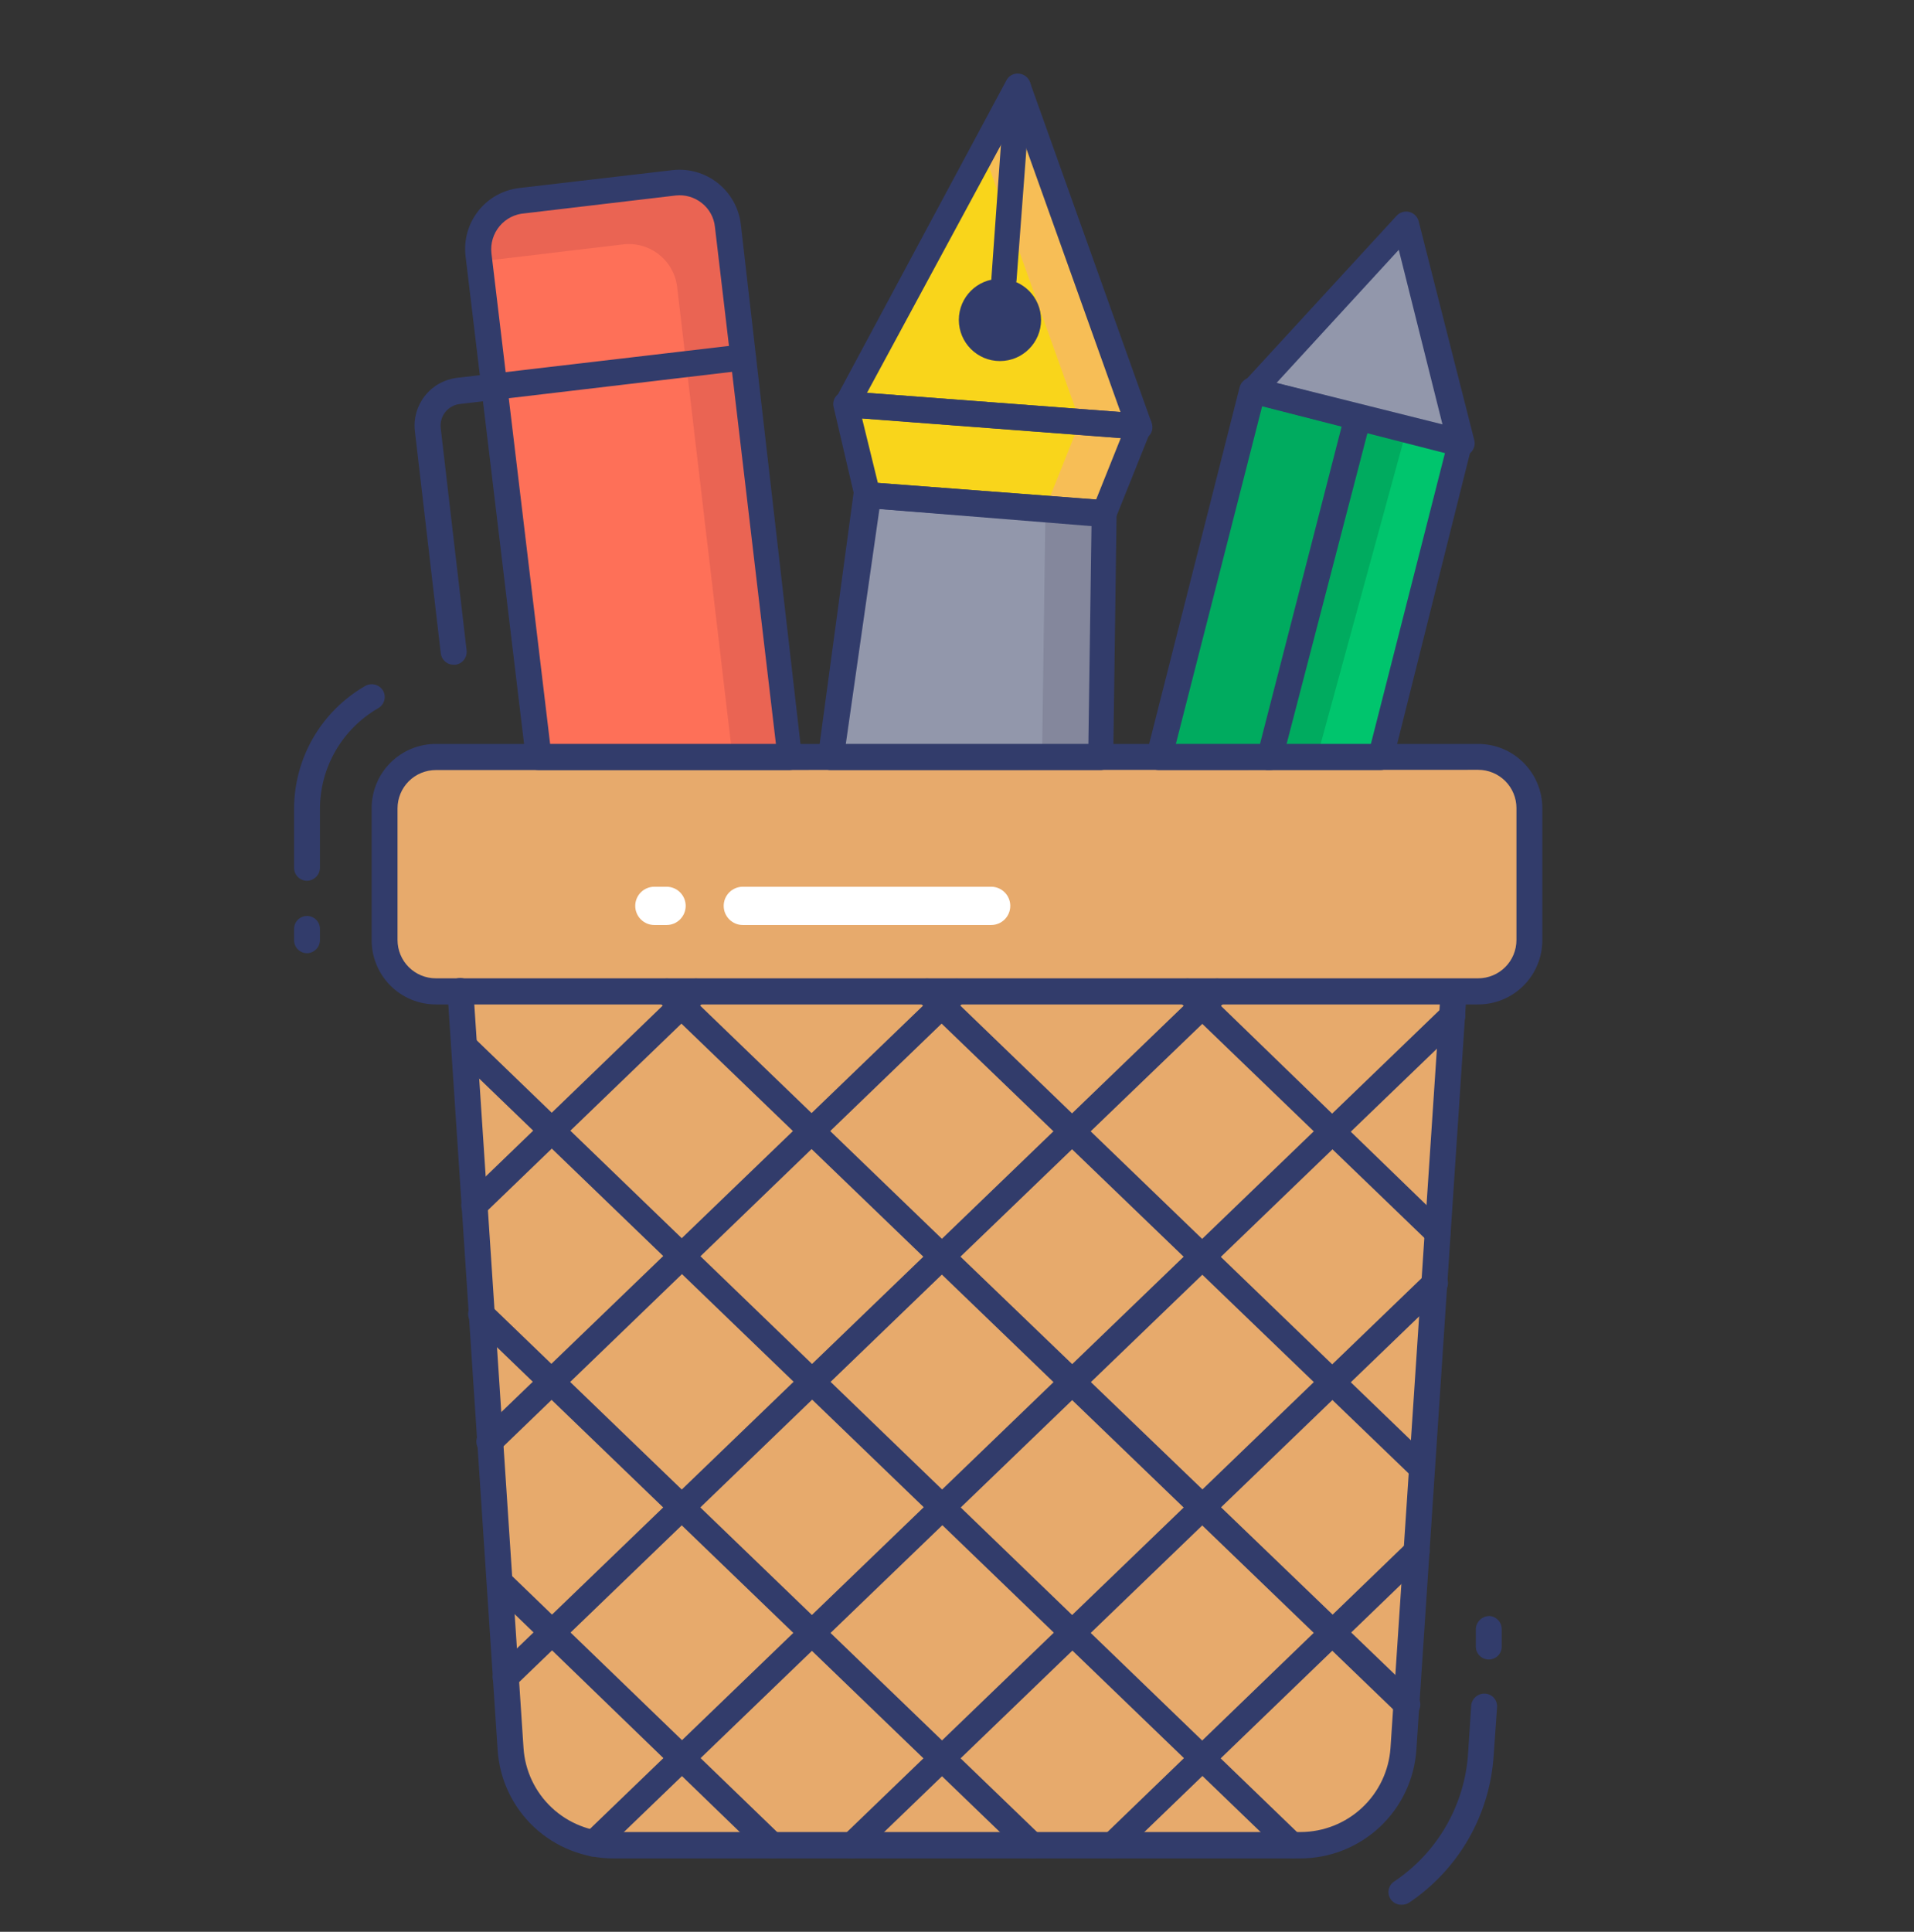 <svg width="110" height="111" viewBox="0 0 110 111" fill="none" xmlns="http://www.w3.org/2000/svg">
    <rect x="0" y="0" width="110" height="111" fill="#333333" stroke="none"/>
    <path d="M26.46 56.986L29.344 100.526C29.449 102.029 30.122 103.437 31.226 104.464C32.33 105.49 33.782 106.059 35.29 106.055H74.756C76.263 106.059 77.716 105.49 78.82 104.464C79.924 103.437 80.596 102.029 80.702 100.526L83.541 56.986" fill="#E7AA6C"/>
    <path d="M84.953 43.504H25.048C23.422 43.504 22.105 44.822 22.105 46.447V54.028C22.105 55.654 23.422 56.972 25.048 56.972H84.953C86.579 56.972 87.896 55.654 87.896 54.028V46.447C87.896 44.822 86.579 43.504 84.953 43.504Z" fill="#E7AA6C"/>
    <path d="M83.541 56.986L80.657 100.511C80.552 102.015 79.879 103.422 78.775 104.449C77.671 105.475 76.219 106.044 74.711 106.041H35.245C33.992 106.035 32.772 105.635 31.761 104.895C30.749 104.156 29.997 103.115 29.611 101.923C29.898 101.953 30.187 101.953 30.474 101.923H69.984C71.494 101.926 72.949 101.355 74.053 100.326C75.157 99.296 75.828 97.885 75.93 96.378L78.502 56.986H83.541Z" fill="#E7AA6C"/>
    <path d="M87.896 46.447V54.014C87.896 54.802 87.583 55.558 87.025 56.116C86.468 56.673 85.712 56.987 84.923 56.987H79.81C80.598 56.987 81.354 56.673 81.912 56.116C82.469 55.558 82.782 54.802 82.782 54.014V46.432C82.782 45.644 82.469 44.888 81.912 44.33C81.354 43.773 80.598 43.459 79.81 43.459H84.953C85.739 43.467 86.49 43.786 87.041 44.346C87.593 44.906 87.9 45.661 87.896 46.447V46.447Z" fill="#E7AA6C"/>
    <path d="M27.262 70.023C27.06 70.017 26.868 69.931 26.727 69.785C26.658 69.717 26.603 69.636 26.566 69.547C26.528 69.458 26.509 69.362 26.509 69.265C26.509 69.168 26.528 69.072 26.566 68.983C26.603 68.893 26.658 68.812 26.727 68.745L39.481 56.437C39.552 56.368 39.635 56.314 39.726 56.278C39.817 56.242 39.914 56.224 40.012 56.225C40.11 56.227 40.207 56.247 40.297 56.286C40.387 56.325 40.468 56.381 40.537 56.451C40.605 56.522 40.659 56.605 40.695 56.696C40.731 56.787 40.749 56.884 40.748 56.982C40.747 57.08 40.726 57.177 40.687 57.267C40.648 57.357 40.592 57.438 40.522 57.507L27.753 69.815C27.619 69.94 27.446 70.014 27.262 70.023V70.023Z" fill="#323C6B"/>
    <path d="M28.243 83.565C28.081 83.592 27.915 83.565 27.771 83.488C27.626 83.412 27.51 83.289 27.443 83.139C27.375 82.99 27.358 82.823 27.395 82.663C27.433 82.503 27.522 82.361 27.649 82.257L54.495 56.392C54.641 56.273 54.827 56.215 55.014 56.228C55.202 56.241 55.378 56.325 55.507 56.462C55.635 56.6 55.706 56.782 55.706 56.97C55.706 57.158 55.634 57.34 55.505 57.477L47.166 65.519L28.674 83.357C28.558 83.473 28.406 83.546 28.243 83.565Z" fill="#323C6B"/>
    <path d="M29.045 97.122C28.898 97.12 28.755 97.074 28.634 96.99C28.512 96.906 28.419 96.789 28.365 96.652C28.31 96.515 28.298 96.365 28.329 96.221C28.361 96.077 28.434 95.945 28.54 95.843L69.433 56.437C69.575 56.298 69.766 56.223 69.964 56.225C70.162 56.228 70.351 56.309 70.489 56.451C70.627 56.593 70.703 56.784 70.7 56.982C70.697 57.18 70.616 57.369 70.474 57.507L54.643 72.743L29.566 96.913C29.498 96.982 29.417 97.036 29.327 97.072C29.238 97.108 29.142 97.125 29.045 97.122V97.122Z" fill="#323C6B"/>
    <path d="M34.086 106.68C33.938 106.678 33.795 106.632 33.674 106.548C33.552 106.465 33.459 106.347 33.405 106.21C33.35 106.073 33.338 105.923 33.369 105.779C33.401 105.635 33.474 105.504 33.58 105.401L82.946 57.834C83.088 57.696 83.279 57.62 83.477 57.623C83.675 57.626 83.864 57.707 84.002 57.849C84.14 57.991 84.216 58.182 84.213 58.38C84.21 58.577 84.129 58.766 83.987 58.904L34.606 106.472C34.465 106.604 34.279 106.678 34.086 106.68Z" fill="#323C6B"/>
    <path d="M48.935 106.784C48.788 106.782 48.644 106.736 48.523 106.652C48.402 106.569 48.308 106.451 48.254 106.314C48.2 106.177 48.188 106.027 48.219 105.883C48.25 105.739 48.324 105.608 48.43 105.505L81.92 73.234C81.989 73.158 82.072 73.097 82.165 73.054C82.258 73.012 82.359 72.989 82.461 72.988C82.563 72.986 82.665 73.005 82.759 73.045C82.853 73.084 82.939 73.143 83.01 73.216C83.08 73.29 83.135 73.378 83.17 73.474C83.206 73.57 83.221 73.672 83.215 73.774C83.209 73.876 83.182 73.976 83.136 74.067C83.089 74.158 83.025 74.239 82.946 74.304L49.455 106.576C49.314 106.708 49.128 106.782 48.935 106.784V106.784Z" fill="#323C6B"/>
    <path d="M63.919 106.784C63.77 106.785 63.625 106.741 63.501 106.659C63.378 106.576 63.282 106.458 63.226 106.321C63.17 106.183 63.156 106.032 63.187 105.887C63.218 105.741 63.291 105.609 63.398 105.506L80.894 88.619C80.963 88.549 81.046 88.494 81.136 88.456C81.227 88.419 81.324 88.399 81.422 88.399C81.52 88.399 81.617 88.419 81.708 88.456C81.798 88.494 81.881 88.549 81.95 88.619C82.019 88.687 82.074 88.768 82.112 88.857C82.149 88.947 82.168 89.042 82.168 89.139C82.168 89.236 82.149 89.332 82.112 89.421C82.074 89.511 82.019 89.592 81.95 89.66L64.409 106.576C64.274 106.699 64.101 106.772 63.919 106.784V106.784Z" fill="#323C6B"/>
    <path d="M82.619 71.569C82.523 71.57 82.427 71.553 82.338 71.517C82.249 71.481 82.167 71.428 82.099 71.361L67.724 57.507C67.654 57.438 67.598 57.357 67.559 57.267C67.52 57.177 67.499 57.08 67.498 56.982C67.497 56.884 67.515 56.787 67.551 56.696C67.587 56.605 67.641 56.522 67.709 56.451C67.778 56.381 67.859 56.325 67.949 56.286C68.039 56.247 68.136 56.227 68.234 56.225C68.332 56.224 68.429 56.242 68.52 56.278C68.611 56.314 68.694 56.368 68.765 56.437L83.139 70.365C83.208 70.433 83.263 70.514 83.301 70.603C83.338 70.692 83.358 70.788 83.358 70.885C83.358 70.982 83.338 71.078 83.301 71.167C83.263 71.257 83.208 71.338 83.139 71.405C82.992 71.523 82.806 71.581 82.619 71.569Z" fill="#323C6B"/>
    <path d="M81.757 85.141C81.563 85.139 81.378 85.064 81.237 84.933L52.755 57.507C52.614 57.369 52.532 57.18 52.529 56.982C52.527 56.784 52.602 56.593 52.74 56.451C52.879 56.309 53.067 56.228 53.265 56.225C53.463 56.223 53.654 56.298 53.796 56.437L82.232 83.862C82.338 83.964 82.412 84.096 82.443 84.24C82.474 84.384 82.462 84.534 82.408 84.671C82.354 84.808 82.26 84.925 82.139 85.009C82.018 85.093 81.874 85.138 81.727 85.141H81.757Z" fill="#323C6B"/>
    <path d="M80.835 98.683C80.741 98.685 80.647 98.668 80.56 98.632C80.473 98.597 80.394 98.543 80.33 98.474L37.801 57.507C37.659 57.369 37.578 57.18 37.575 56.982C37.572 56.784 37.648 56.593 37.786 56.451C37.924 56.309 38.113 56.228 38.311 56.225C38.509 56.223 38.7 56.298 38.842 56.437L54.643 71.673L81.4 97.404C81.507 97.507 81.581 97.64 81.611 97.785C81.642 97.931 81.629 98.082 81.573 98.219C81.517 98.357 81.421 98.475 81.297 98.557C81.174 98.64 81.028 98.683 80.88 98.683H80.835Z" fill="#323C6B"/>
    <path d="M74.324 106.784C74.131 106.782 73.945 106.708 73.804 106.576L26.236 60.718C26.15 60.648 26.079 60.559 26.031 60.459C25.982 60.359 25.956 60.249 25.954 60.138C25.954 59.941 26.032 59.752 26.172 59.612C26.311 59.473 26.5 59.395 26.697 59.395C26.891 59.396 27.076 59.471 27.218 59.603L74.785 105.505C74.891 105.608 74.965 105.739 74.996 105.883C75.027 106.027 75.015 106.177 74.961 106.314C74.906 106.451 74.813 106.569 74.692 106.652C74.57 106.736 74.427 106.782 74.28 106.784H74.324Z" fill="#323C6B"/>
    <path d="M59.341 106.784C59.148 106.782 58.962 106.708 58.821 106.576L27.174 76.073C27.095 76.008 27.03 75.927 26.984 75.836C26.938 75.745 26.911 75.645 26.905 75.543C26.899 75.441 26.914 75.339 26.949 75.243C26.985 75.147 27.039 75.059 27.11 74.985C27.181 74.912 27.266 74.853 27.36 74.814C27.455 74.774 27.556 74.755 27.658 74.757C27.761 74.758 27.861 74.781 27.954 74.823C28.047 74.865 28.131 74.927 28.199 75.003L59.846 105.505C59.953 105.608 60.026 105.739 60.057 105.883C60.088 106.027 60.076 106.177 60.022 106.314C59.968 106.451 59.874 106.569 59.753 106.652C59.632 106.736 59.488 106.782 59.341 106.784V106.784Z" fill="#323C6B"/>
    <path d="M44.387 106.784C44.194 106.779 44.01 106.705 43.867 106.576L28.244 91.458C28.173 91.391 28.116 91.311 28.077 91.221C28.038 91.132 28.019 91.035 28.019 90.938C28.019 90.84 28.038 90.744 28.077 90.654C28.116 90.565 28.173 90.484 28.244 90.418C28.312 90.348 28.392 90.293 28.482 90.256C28.571 90.218 28.667 90.199 28.764 90.199C28.861 90.199 28.957 90.218 29.046 90.256C29.136 90.293 29.216 90.348 29.284 90.418L44.907 105.505C45.014 105.608 45.088 105.741 45.119 105.887C45.149 106.032 45.136 106.183 45.08 106.321C45.024 106.458 44.928 106.576 44.804 106.658C44.681 106.741 44.536 106.785 44.387 106.784V106.784Z" fill="#323C6B"/>
    <path d="M58.493 4.959L48.638 23.228L65.48 24.507L58.493 4.959Z" fill="#F9D51B"/>
    <path d="M63.488 29.486L49.857 28.446L48.638 23.228L65.48 24.507L63.488 29.486Z" fill="#F9D51B"/>
    <path d="M63.294 43.504L63.488 29.486L49.857 28.446L47.761 43.504H63.294Z" fill="#9297AB"/>
    <path d="M62.06 24.254L62.075 24.224L56.501 8.646L58.493 4.959L65.479 24.507L62.06 24.254Z" fill="#F7BE56"/>
    <path d="M62.061 24.254L60.084 29.204H60.024V29.219L63.488 29.486L65.48 24.507L62.061 24.254Z" fill="#F7BE56"/>
    <path d="M63.488 29.487L63.294 43.504H47.761L47.805 43.222H59.891L60.084 29.234L63.488 29.487Z" fill="#84879C"/>
    <path d="M57.661 16.762C57.564 16.756 57.469 16.732 57.382 16.689C57.294 16.646 57.217 16.586 57.153 16.512C57.089 16.439 57.041 16.354 57.011 16.261C56.98 16.169 56.969 16.071 56.977 15.974L57.765 4.959C57.781 4.762 57.874 4.579 58.025 4.451C58.175 4.323 58.371 4.26 58.568 4.276C58.765 4.291 58.948 4.385 59.076 4.535C59.204 4.686 59.267 4.881 59.252 5.078L58.419 16.138C58.39 16.316 58.297 16.478 58.158 16.593C58.018 16.708 57.842 16.768 57.661 16.762V16.762Z" fill="#323C6B"/>
    <path d="M57.468 20.746C58.773 20.746 59.831 19.688 59.831 18.382C59.831 17.077 58.773 16.019 57.468 16.019C56.163 16.019 55.105 17.077 55.105 18.382C55.105 19.688 56.163 20.746 57.468 20.746Z" fill="#323C6B"/>
    <path d="M30.949 43.504L27.53 14.637C27.446 13.9 27.657 13.16 28.116 12.578C28.576 11.996 29.246 11.619 29.983 11.53L38.649 10.519C39.012 10.476 39.38 10.504 39.732 10.603C40.084 10.702 40.413 10.87 40.701 11.096C40.988 11.323 41.228 11.604 41.406 11.923C41.584 12.242 41.698 12.594 41.741 12.957L45.338 43.504H30.949Z" fill="#FE7058"/>
    <path d="M45.353 43.504H42.098L38.917 16.495C38.831 15.76 38.457 15.089 37.878 14.629C37.298 14.169 36.56 13.958 35.825 14.042L27.575 15.023V14.637C27.491 13.9 27.702 13.16 28.161 12.578C28.62 11.996 29.291 11.619 30.027 11.53L38.649 10.519C39.012 10.476 39.38 10.504 39.733 10.603C40.085 10.702 40.414 10.87 40.701 11.096C40.988 11.323 41.228 11.604 41.406 11.923C41.585 12.242 41.699 12.594 41.741 12.957L45.353 43.504Z" fill="#EA6453"/>
    <path d="M26.058 38.197C25.876 38.195 25.701 38.125 25.567 38.002C25.433 37.878 25.348 37.71 25.33 37.529L23.844 24.774C23.76 24.049 23.966 23.321 24.417 22.747C24.868 22.174 25.527 21.802 26.252 21.712L42.603 19.795C42.701 19.783 42.8 19.791 42.894 19.817C42.989 19.844 43.077 19.889 43.155 19.949C43.232 20.01 43.297 20.085 43.345 20.171C43.393 20.257 43.424 20.351 43.435 20.449C43.447 20.546 43.44 20.645 43.413 20.74C43.386 20.835 43.342 20.923 43.281 21C43.22 21.078 43.145 21.142 43.059 21.191C42.973 21.239 42.879 21.27 42.781 21.281L26.43 23.214C26.266 23.232 26.107 23.283 25.962 23.363C25.817 23.444 25.69 23.552 25.588 23.682C25.485 23.812 25.41 23.961 25.366 24.121C25.321 24.28 25.309 24.447 25.33 24.611L26.817 37.38C26.837 37.575 26.78 37.77 26.658 37.923C26.535 38.077 26.357 38.175 26.163 38.197H26.058Z" fill="#323C6B"/>
    <path d="M79.334 43.504L83.927 25.473L71.976 22.426L66.609 43.504H79.334Z" fill="#00AB5F"/>
    <path d="M81.252 24.789L80.836 24.685L75.692 43.504H79.334L83.927 25.473L81.252 24.789Z" fill="#00C56D"/>
    <path d="M72.971 44.247H72.793C72.699 44.225 72.61 44.184 72.532 44.126C72.454 44.069 72.388 43.997 72.338 43.914C72.288 43.831 72.256 43.739 72.242 43.643C72.228 43.547 72.234 43.449 72.258 43.355L77.297 23.764C77.346 23.566 77.472 23.397 77.646 23.292C77.82 23.188 78.029 23.157 78.226 23.206C78.423 23.255 78.593 23.381 78.697 23.555C78.802 23.729 78.833 23.938 78.784 24.135L73.7 43.682C73.66 43.845 73.566 43.989 73.434 44.091C73.302 44.194 73.139 44.249 72.971 44.247V44.247Z" fill="#323C6B"/>
    <path d="M71.976 22.426L80.776 12.823L83.942 25.473L71.976 22.426Z" fill="#9297AB"/>
    <path d="M83.942 26.216H83.749L71.857 23.169C71.733 23.138 71.618 23.075 71.525 22.987C71.432 22.898 71.364 22.787 71.326 22.665C71.289 22.542 71.284 22.412 71.312 22.286C71.34 22.161 71.399 22.045 71.485 21.95L80.27 12.392C80.362 12.294 80.478 12.223 80.606 12.186C80.734 12.149 80.87 12.147 80.999 12.18C81.129 12.214 81.246 12.281 81.341 12.376C81.435 12.471 81.501 12.589 81.534 12.719L84.73 25.295C84.76 25.418 84.758 25.547 84.724 25.669C84.69 25.791 84.626 25.903 84.537 25.993C84.461 26.073 84.368 26.134 84.265 26.173C84.162 26.212 84.052 26.226 83.942 26.216V26.216ZM73.358 22.009L82.916 24.447L80.389 14.354L73.358 22.009Z" fill="#323C6B"/>
    <path d="M45.353 44.247H30.949C30.769 44.245 30.596 44.177 30.462 44.057C30.328 43.937 30.242 43.772 30.221 43.593L26.757 14.726C26.701 14.264 26.737 13.795 26.863 13.347C26.99 12.899 27.203 12.481 27.492 12.116C27.781 11.751 28.139 11.447 28.546 11.221C28.953 10.996 29.401 10.853 29.864 10.801L38.649 9.776C39.578 9.671 40.512 9.936 41.246 10.515C41.981 11.094 42.458 11.939 42.573 12.868L46.081 43.415C46.093 43.519 46.083 43.624 46.053 43.723C46.022 43.823 45.971 43.916 45.903 43.995C45.834 44.073 45.749 44.136 45.655 44.179C45.56 44.223 45.457 44.246 45.353 44.247V44.247ZM31.618 42.761H44.595L41.087 13.031C41.059 12.764 40.978 12.505 40.847 12.27C40.717 12.035 40.541 11.829 40.329 11.664C39.909 11.33 39.375 11.175 38.842 11.232L30.161 12.258C29.883 12.277 29.611 12.351 29.362 12.477C29.113 12.604 28.892 12.779 28.713 12.993C28.534 13.207 28.4 13.455 28.319 13.722C28.238 13.989 28.213 14.27 28.243 14.547L31.618 42.761Z" fill="#323C6B"/>
    <path d="M65.48 25.25L48.638 23.971C48.514 23.963 48.394 23.923 48.29 23.855C48.186 23.788 48.101 23.695 48.043 23.585C47.985 23.475 47.954 23.353 47.954 23.228C47.954 23.104 47.985 22.981 48.043 22.872L57.839 4.617C57.905 4.488 58.008 4.382 58.136 4.313C58.263 4.244 58.409 4.215 58.553 4.231C58.696 4.241 58.833 4.293 58.946 4.38C59.06 4.467 59.145 4.586 59.192 4.722L66.178 24.284C66.223 24.396 66.239 24.517 66.225 24.637C66.21 24.757 66.167 24.871 66.097 24.97C66.028 25.069 65.936 25.149 65.828 25.203C65.72 25.257 65.6 25.283 65.48 25.28V25.25ZM49.827 22.574L64.395 23.674L58.359 6.788L49.827 22.574Z" fill="#323C6B"/>
    <path d="M63.488 30.23L49.798 29.189C49.639 29.177 49.488 29.114 49.367 29.01C49.247 28.905 49.163 28.765 49.129 28.609L47.91 23.392C47.882 23.281 47.88 23.165 47.906 23.054C47.932 22.943 47.984 22.84 48.058 22.753C48.135 22.663 48.23 22.591 48.339 22.545C48.447 22.499 48.565 22.478 48.683 22.485L65.54 23.763C65.657 23.776 65.769 23.814 65.87 23.876C65.97 23.938 66.055 24.021 66.119 24.12C66.17 24.224 66.197 24.339 66.197 24.455C66.197 24.571 66.17 24.685 66.119 24.789L64.127 29.754C64.077 29.886 63.99 30 63.877 30.085C63.764 30.169 63.629 30.219 63.488 30.23ZM50.452 27.747L62.998 28.699L64.41 25.176L49.545 24.046L50.452 27.747Z" fill="#323C6B"/>
    <path d="M63.295 44.247H47.761C47.654 44.248 47.548 44.226 47.451 44.182C47.354 44.139 47.267 44.075 47.196 43.995C47.128 43.913 47.077 43.818 47.046 43.716C47.015 43.613 47.006 43.506 47.018 43.4L49.054 28.342C49.084 28.154 49.182 27.984 49.331 27.866C49.48 27.747 49.667 27.689 49.857 27.703L63.488 28.743C63.677 28.758 63.853 28.845 63.981 28.986C64.108 29.127 64.176 29.312 64.172 29.501L63.979 43.519C63.972 43.703 63.899 43.878 63.774 44.012C63.648 44.146 63.478 44.229 63.295 44.247V44.247ZM48.608 42.761H62.551L62.73 30.23L50.541 29.249L48.608 42.761Z" fill="#323C6B"/>
    <path d="M79.333 44.247H66.609C66.497 44.248 66.387 44.223 66.286 44.174C66.186 44.125 66.098 44.053 66.029 43.965C65.961 43.875 65.913 43.771 65.89 43.66C65.867 43.55 65.869 43.436 65.896 43.326L71.247 22.233C71.301 22.046 71.423 21.887 71.589 21.787C71.672 21.735 71.765 21.701 71.862 21.686C71.959 21.67 72.058 21.674 72.154 21.697L84.046 24.67C84.238 24.72 84.403 24.842 84.505 25.012C84.608 25.181 84.641 25.384 84.596 25.577L80.062 43.682C80.019 43.844 79.925 43.986 79.793 44.088C79.662 44.191 79.5 44.246 79.333 44.247V44.247ZM67.575 42.761H78.783L83.05 26.008L72.54 23.332L67.575 42.761Z" fill="#323C6B"/>
    <path d="M74.756 106.784H35.245C33.553 106.784 31.925 106.14 30.691 104.983C29.457 103.826 28.71 102.243 28.6 100.555L25.716 56.987C25.708 56.89 25.72 56.792 25.75 56.7C25.78 56.607 25.828 56.522 25.892 56.449C25.956 56.375 26.034 56.315 26.121 56.272C26.208 56.229 26.303 56.204 26.4 56.199C26.597 56.186 26.79 56.251 26.94 56.378C27.09 56.506 27.184 56.687 27.203 56.883L30.087 100.437C30.173 101.746 30.754 102.973 31.712 103.87C32.67 104.767 33.933 105.267 35.245 105.268H74.756C76.067 105.263 77.328 104.763 78.284 103.866C79.242 102.97 79.823 101.745 79.914 100.437L82.797 56.987C82.816 56.791 82.911 56.61 83.061 56.482C83.21 56.355 83.404 56.29 83.6 56.303C83.697 56.308 83.792 56.333 83.879 56.376C83.967 56.419 84.044 56.479 84.108 56.553C84.172 56.626 84.22 56.711 84.251 56.804C84.281 56.896 84.292 56.994 84.284 57.091L81.4 100.555C81.284 102.241 80.534 103.82 79.302 104.975C78.069 106.13 76.445 106.777 74.756 106.784Z" fill="#323C6B"/>
    <path d="M84.952 57.715H25.047C24.561 57.715 24.081 57.619 23.633 57.433C23.184 57.247 22.777 56.974 22.435 56.63C22.092 56.286 21.821 55.878 21.637 55.429C21.452 54.98 21.358 54.499 21.36 54.014V46.432C21.36 45.948 21.456 45.469 21.641 45.022C21.826 44.574 22.098 44.168 22.44 43.826C22.782 43.483 23.189 43.212 23.636 43.027C24.083 42.841 24.563 42.746 25.047 42.746H84.952C85.93 42.746 86.868 43.134 87.559 43.826C88.25 44.517 88.639 45.455 88.639 46.432V54.014C88.641 54.499 88.547 54.98 88.362 55.429C88.178 55.878 87.907 56.286 87.564 56.63C87.222 56.974 86.815 57.247 86.367 57.433C85.918 57.619 85.438 57.715 84.952 57.715V57.715ZM25.047 44.247C24.463 44.247 23.904 44.479 23.491 44.892C23.079 45.304 22.847 45.864 22.847 46.447V54.014C22.847 54.597 23.079 55.157 23.491 55.569C23.904 55.982 24.463 56.214 25.047 56.214H84.952C85.536 56.214 86.095 55.982 86.508 55.569C86.921 55.157 87.152 54.597 87.152 54.014V46.432C87.152 45.849 86.921 45.289 86.508 44.877C86.095 44.464 85.536 44.233 84.952 44.233L25.047 44.247Z" fill="#323C6B"/>
    <path d="M80.567 109.445C80.405 109.454 80.243 109.409 80.109 109.316C79.975 109.223 79.876 109.088 79.828 108.932C79.78 108.776 79.786 108.608 79.844 108.456C79.903 108.304 80.011 108.176 80.151 108.092C81.37 107.272 82.384 106.184 83.115 104.911C83.847 103.638 84.278 102.214 84.373 100.749L84.551 97.999C84.57 97.806 84.662 97.627 84.809 97.5C84.955 97.373 85.145 97.306 85.339 97.315C85.437 97.319 85.534 97.342 85.623 97.384C85.712 97.426 85.791 97.486 85.857 97.559C85.922 97.633 85.972 97.719 86.003 97.813C86.034 97.906 86.046 98.005 86.038 98.103L85.844 100.853C85.738 102.543 85.245 104.187 84.402 105.656C83.559 107.125 82.389 108.381 80.984 109.326C80.86 109.406 80.715 109.447 80.567 109.445V109.445Z" fill="#323C6B"/>
    <path d="M85.517 95.353C85.42 95.347 85.324 95.322 85.236 95.279C85.148 95.237 85.069 95.177 85.004 95.104C84.94 95.031 84.89 94.945 84.858 94.853C84.826 94.76 84.813 94.662 84.819 94.565V93.539C84.844 93.349 84.938 93.174 85.083 93.048C85.228 92.922 85.415 92.854 85.607 92.855C85.802 92.871 85.985 92.961 86.115 93.108C86.245 93.255 86.314 93.447 86.305 93.643V94.669C86.29 94.864 86.199 95.044 86.052 95.172C85.904 95.3 85.712 95.365 85.517 95.353V95.353Z" fill="#323C6B"/>
    <path d="M17.645 54.772C17.448 54.772 17.258 54.693 17.119 54.554C16.98 54.415 16.901 54.225 16.901 54.028V53.374C16.901 53.177 16.98 52.988 17.119 52.849C17.258 52.709 17.448 52.631 17.645 52.631C17.842 52.631 18.031 52.709 18.17 52.849C18.31 52.988 18.388 53.177 18.388 53.374V54.014C18.388 54.212 18.31 54.403 18.171 54.544C18.032 54.686 17.843 54.768 17.645 54.772Z" fill="#323C6B"/>
    <path d="M17.645 50.609C17.448 50.609 17.258 50.531 17.119 50.392C16.98 50.252 16.901 50.063 16.901 49.866V46.447C16.907 45.02 17.288 43.619 18.005 42.385C18.723 41.151 19.752 40.127 20.989 39.416C21.161 39.318 21.365 39.291 21.557 39.341C21.748 39.391 21.913 39.514 22.015 39.684C22.111 39.855 22.136 40.058 22.083 40.248C22.03 40.437 21.904 40.598 21.732 40.695C20.721 41.278 19.881 42.116 19.294 43.126C18.707 44.135 18.395 45.28 18.388 46.447V49.866C18.384 50.062 18.305 50.249 18.166 50.388C18.027 50.526 17.84 50.606 17.645 50.609V50.609Z" fill="#323C6B"/>
    <path d="M38.306 53.151H37.608C37.463 53.151 37.32 53.123 37.187 53.068C37.053 53.012 36.932 52.931 36.83 52.829C36.728 52.727 36.647 52.606 36.592 52.472C36.536 52.339 36.508 52.196 36.508 52.051C36.508 51.907 36.536 51.764 36.592 51.63C36.647 51.497 36.728 51.376 36.83 51.273C36.932 51.171 37.053 51.09 37.187 51.035C37.32 50.98 37.463 50.951 37.608 50.951H38.306C38.451 50.951 38.594 50.98 38.727 51.035C38.861 51.09 38.982 51.171 39.084 51.273C39.186 51.376 39.267 51.497 39.323 51.63C39.378 51.764 39.407 51.907 39.407 52.051C39.407 52.196 39.378 52.339 39.323 52.472C39.267 52.606 39.186 52.727 39.084 52.829C38.982 52.931 38.861 53.012 38.727 53.068C38.594 53.123 38.451 53.151 38.306 53.151V53.151Z" fill="white"/>
    <path d="M56.962 53.151H42.692C42.547 53.151 42.404 53.123 42.271 53.068C42.137 53.012 42.016 52.931 41.914 52.829C41.812 52.727 41.731 52.606 41.675 52.472C41.62 52.339 41.592 52.196 41.592 52.051C41.592 51.907 41.62 51.764 41.675 51.63C41.731 51.497 41.812 51.376 41.914 51.273C42.016 51.171 42.137 51.09 42.271 51.035C42.404 50.98 42.547 50.951 42.692 50.951H56.962C57.254 50.951 57.534 51.067 57.74 51.273C57.946 51.48 58.062 51.76 58.062 52.051C58.062 52.343 57.946 52.623 57.74 52.829C57.534 53.035 57.254 53.151 56.962 53.151V53.151Z" fill="white"/>
</svg>
